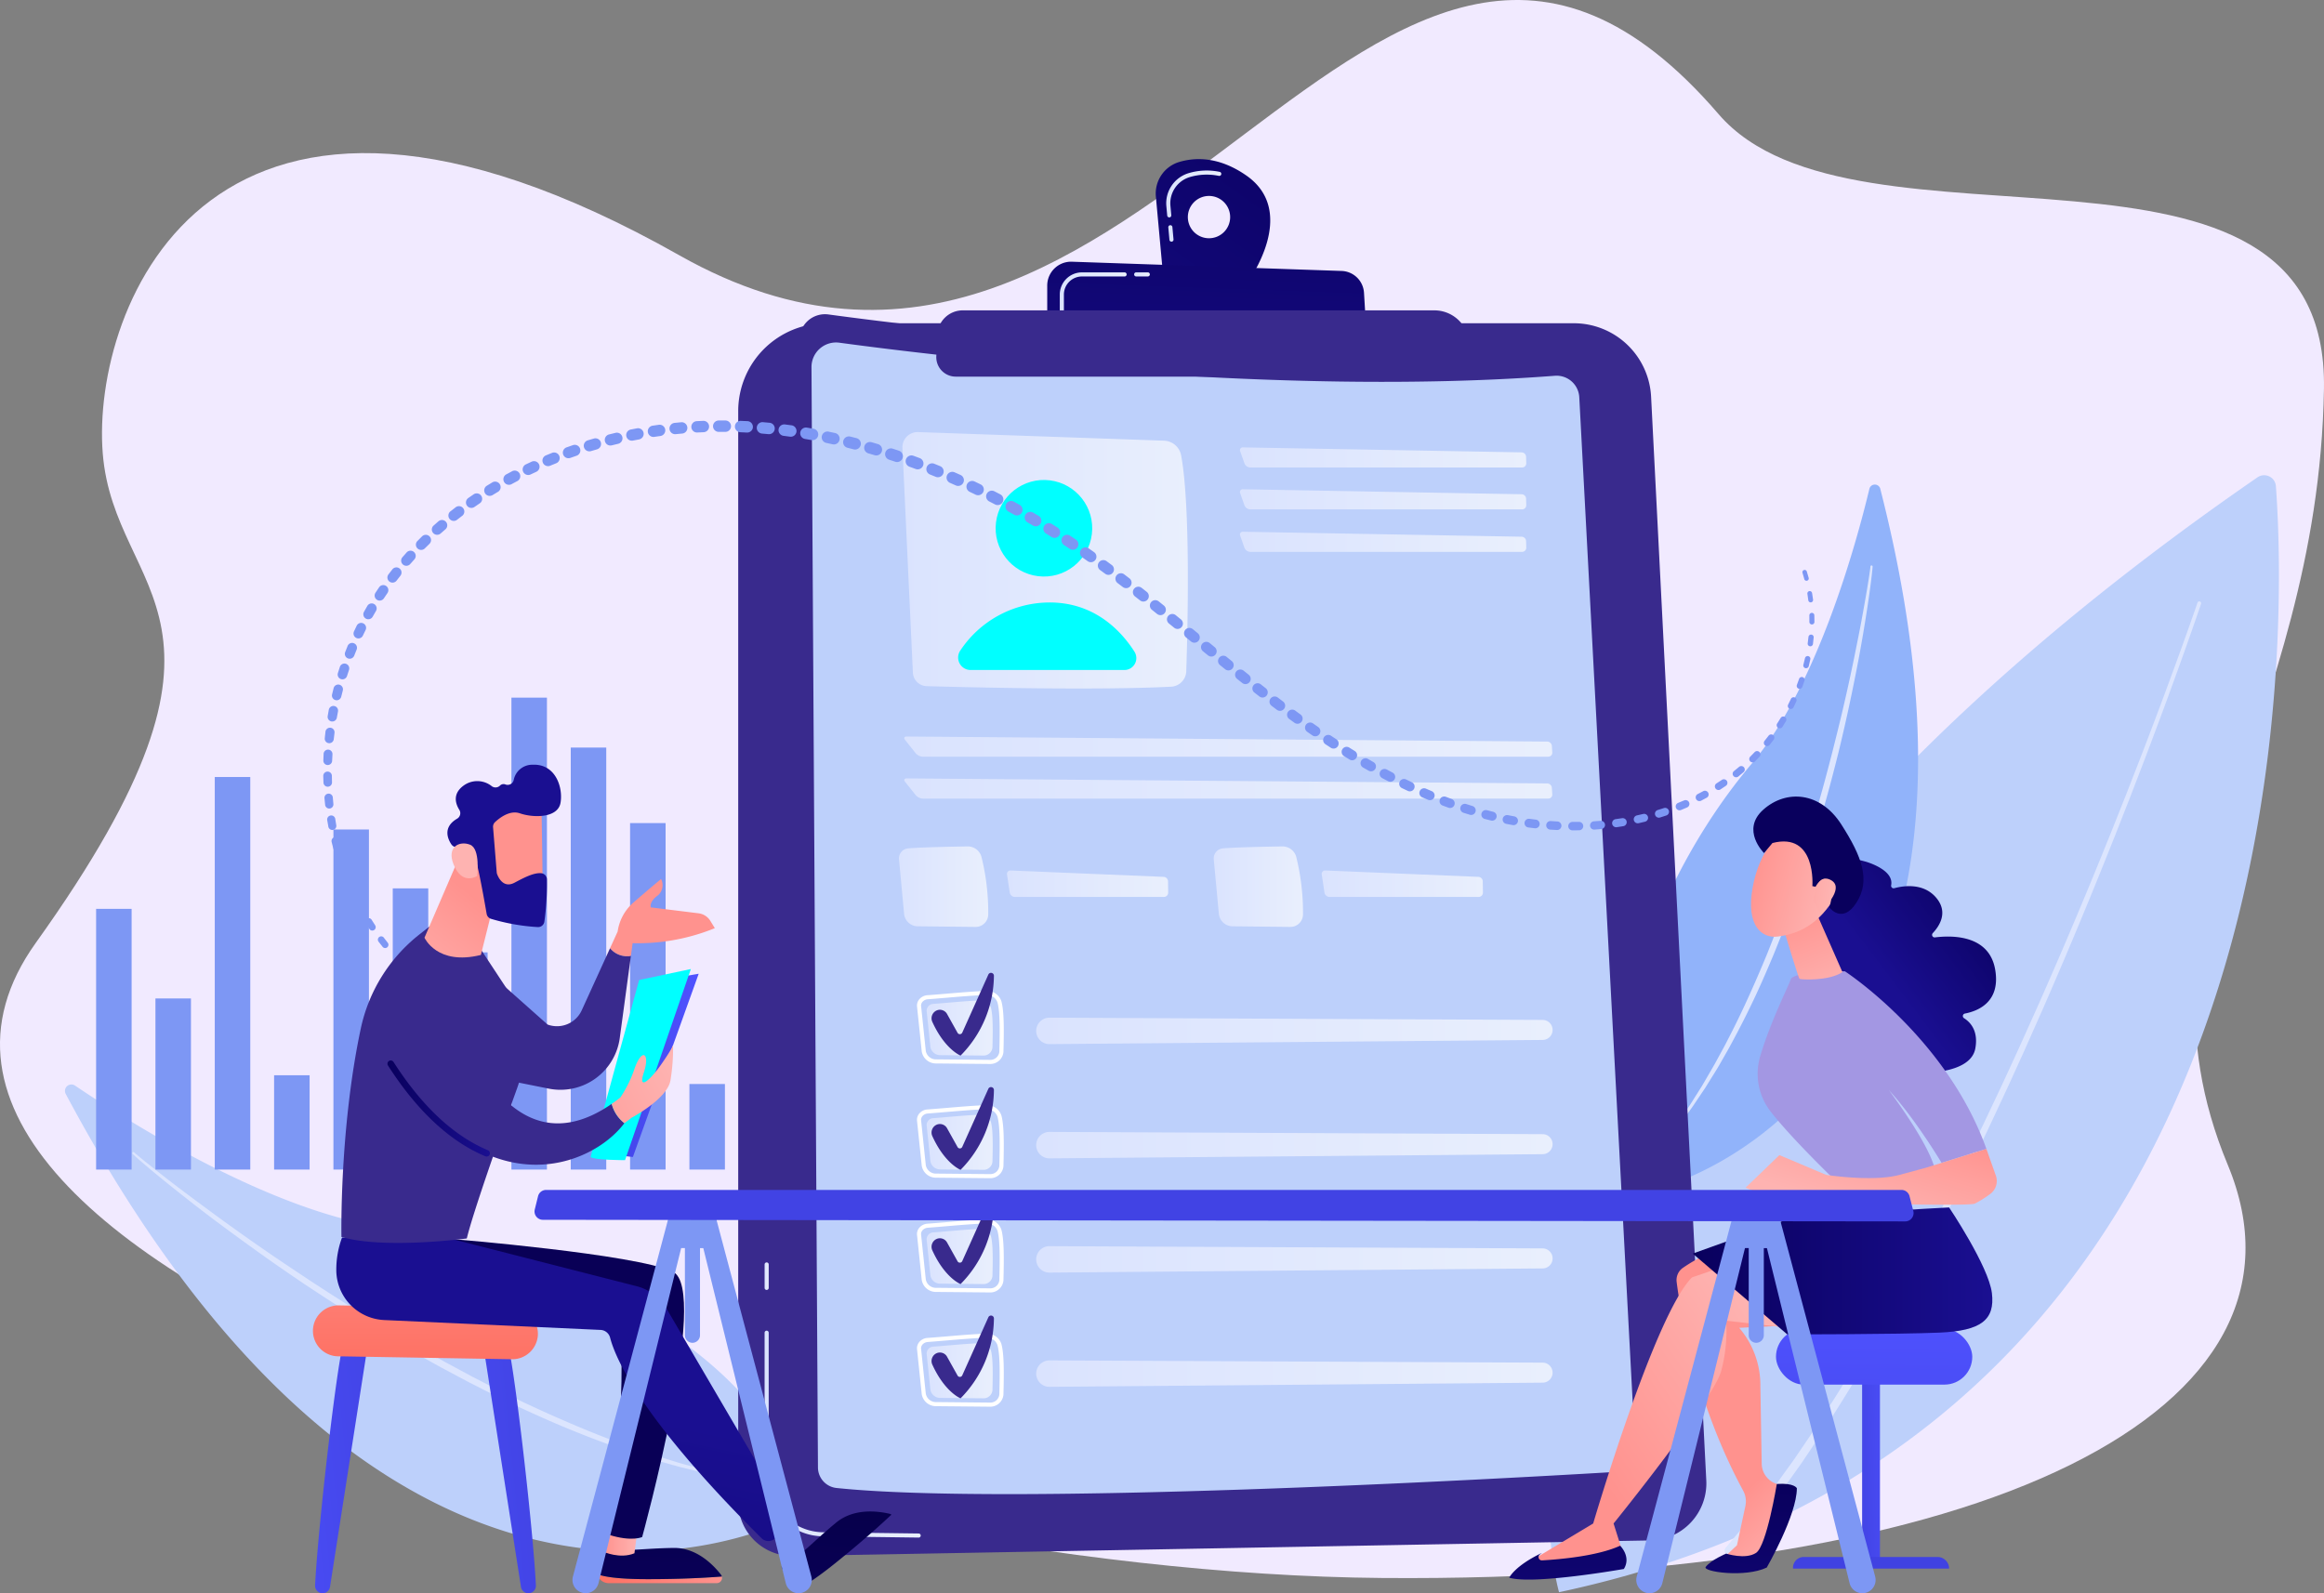 <svg xmlns="http://www.w3.org/2000/svg" xmlns:xlink="http://www.w3.org/1999/xlink" width="500" height="342.854" viewBox="0 0 500 342.854">
  <rect x="0" y="0" width="500" height="342.854" fill="#808080" stroke="none"/>
  <defs>
    <linearGradient id="linear-gradient" y1="0.5" x2="1" y2="0.5" gradientUnits="objectBoundingBox">
      <stop offset="0" stop-color="#dae3fe"/>
      <stop offset="1" stop-color="#e9effd"/>
    </linearGradient>
    <linearGradient id="linear-gradient-2" x1="0" y1="0.5" x2="1" y2="0.5" xlink:href="#linear-gradient"/>
    <linearGradient id="linear-gradient-21" x1="1.519" y1="-0.775" x2="-1.484" y2="2.907" gradientUnits="objectBoundingBox">
      <stop offset="0" stop-color="#09005d"/>
      <stop offset="1" stop-color="#1a0f91"/>
    </linearGradient>
    <linearGradient id="linear-gradient-23" x1="1.004" y1="-2.464" x2="-0.074" y2="4.125" xlink:href="#linear-gradient-21"/>
    <linearGradient id="linear-gradient-26" x1="-0.281" y1="0.954" x2="1.881" y2="-0.303" gradientUnits="objectBoundingBox">
      <stop offset="0" stop-color="#4042e2"/>
      <stop offset="1" stop-color="#4f52ff"/>
    </linearGradient>
    <linearGradient id="linear-gradient-27" x1="0.507" y1="0.068" x2="0.761" y2="-21.397" xlink:href="#linear-gradient-26"/>
    <linearGradient id="linear-gradient-28" x1="0.34" y1="4.039" x2="0.537" y2="-0.315" xlink:href="#linear-gradient-26"/>
    <linearGradient id="linear-gradient-29" x1="0.712" y1="0.715" x2="0.854" y2="1.061" gradientUnits="objectBoundingBox">
      <stop offset="0" stop-color="#ff928e"/>
      <stop offset="1" stop-color="#feb3b1"/>
    </linearGradient>
    <linearGradient id="linear-gradient-30" x1="0.532" y1="0.006" x2="0.327" y2="3.202" xlink:href="#linear-gradient-21"/>
    <linearGradient id="linear-gradient-31" x1="0.258" y1="0.704" x2="0.871" y2="0.217" xlink:href="#linear-gradient-29"/>
    <linearGradient id="linear-gradient-32" x1="0" y1="0.5" x2="1" y2="0.5" xlink:href="#linear-gradient-21"/>
    <linearGradient id="linear-gradient-33" x1="0.554" y1="-2.158" x2="0.395" y2="6.275" xlink:href="#linear-gradient-21"/>
    <linearGradient id="linear-gradient-34" x1="0.958" y1="0.108" x2="0.417" y2="0.574" xlink:href="#linear-gradient-21"/>
    <linearGradient id="linear-gradient-35" x1="0.268" y1="-0.098" x2="0.725" y2="1.234" xlink:href="#linear-gradient-29"/>
    <linearGradient id="linear-gradient-36" x1="-0.006" y1="0.333" x2="0.924" y2="0.733" xlink:href="#linear-gradient-29"/>
    <linearGradient id="linear-gradient-37" x1="-4.903" y1="2.288" x2="-5.834" y2="3.144" xlink:href="#linear-gradient-21"/>
    <linearGradient id="linear-gradient-38" x1="-2.645" y1="-0.595" x2="0.947" y2="0.669" xlink:href="#linear-gradient-29"/>
    <linearGradient id="linear-gradient-39" x1="1.121" y1="0.08" x2="0.233" y2="0.773" xlink:href="#linear-gradient-29"/>
    <linearGradient id="linear-gradient-40" x1="1.73" y1="-0.13" x2="-1.657" y2="1.467" xlink:href="#linear-gradient-26"/>
    <linearGradient id="linear-gradient-41" x1="1.289" y1="0.127" x2="-2.098" y2="1.724" xlink:href="#linear-gradient-26"/>
    <linearGradient id="linear-gradient-42" x1="0.484" y1="1.179" x2="0.561" y2="-2.195" gradientUnits="objectBoundingBox">
      <stop offset="0" stop-color="#fe7062"/>
      <stop offset="1" stop-color="#ff928e"/>
    </linearGradient>
    <linearGradient id="linear-gradient-43" x1="-11.7" y1="1.564" x2="-12.039" y2="2.918" xlink:href="#linear-gradient-29"/>
    <linearGradient id="linear-gradient-44" x1="0" y1="0.5" x2="1" y2="0.5" xlink:href="#linear-gradient-42"/>
    <linearGradient id="linear-gradient-45" x1="0.772" y1="-6.693" x2="0.499" y2="0.843" gradientUnits="objectBoundingBox">
      <stop offset="0" stop-color="#020039"/>
      <stop offset="1" stop-color="#090056"/>
    </linearGradient>
    <linearGradient id="linear-gradient-46" x1="0" y1="0.5" x2="1" y2="0.5" xlink:href="#linear-gradient-29"/>
    <linearGradient id="linear-gradient-48" x1="0.734" y1="-1.867" x2="0.424" y2="1.1" xlink:href="#linear-gradient-45"/>
    <linearGradient id="linear-gradient-49" x1="0.5" y1="-1.229" x2="0.5" y2="-0.49" xlink:href="#linear-gradient-45"/>
    <linearGradient id="linear-gradient-51" x1="-0.095" y1="2.406" x2="0.49" y2="0.529" xlink:href="#linear-gradient-21"/>
    <linearGradient id="linear-gradient-52" x1="0.635" y1="0.392" x2="0.098" y2="1.51" xlink:href="#linear-gradient-29"/>
    <linearGradient id="linear-gradient-53" x1="0" y1="0.5" x2="1" y2="0.5" xlink:href="#linear-gradient-26"/>
    <linearGradient id="linear-gradient-54" x1="-13.162" y1="18.226" x2="-14.749" y2="19.599" xlink:href="#linear-gradient-29"/>
    <linearGradient id="linear-gradient-55" x1="-7.917" y1="11.511" x2="-6.838" y2="11.511" xlink:href="#linear-gradient-21"/>
    <linearGradient id="linear-gradient-56" x1="-37.347" y1="53.511" x2="-34.193" y2="51.086" xlink:href="#linear-gradient-29"/>
    <linearGradient id="linear-gradient-59" x1="-1.218" y1="1.584" x2="0.954" y2="0.207" xlink:href="#linear-gradient-29"/>
    <linearGradient id="linear-gradient-60" x1="0.506" y1="-1.243" x2="0.427" y2="24.46" xlink:href="#linear-gradient-26"/>
  </defs>
  <g id="Grupo_55752" data-name="Grupo 55752" transform="translate(-156.726 -83.904)">
    <path id="Trazado_102450" data-name="Trazado 102450" d="M526.479,108.471c29.373,34.128,131.31-3.786,130.238,59.135-1.255,73.676-44.181,110.524-20.705,166.939,21.9,52.623-51.678,90.019-182.038,88.926S113.9,357.389,164.427,286.8s16.861-74.206,14.4-105.4,23.1-99.622,124.058-42.558S452.1,22.049,526.479,108.471Z" transform="translate(0)" fill="#f1eaff"/>
    <g id="Grupo_55724" data-name="Grupo 55724" transform="translate(489.813 186.165)">
      <path id="Trazado_102463" data-name="Trazado 102463" d="M1753.256,528.335c2.183,29.758,7.818,203.455-154.227,238.021,0,0-33.146-113.4,150.28-239.921A2.525,2.525,0,0,1,1753.256,528.335Z" transform="translate(-1596.693 -525.987)" fill="#bdd0fb"/>
      <path id="Trazado_102464" data-name="Trazado 102464" d="M1863.3,643.765s-4.553,13.561-12.181,33.606l-3,7.808-3.271,8.332c-2.272,5.708-4.685,11.721-7.266,17.907-2.559,6.2-5.286,12.562-8.093,19.017q-2.138,4.826-4.307,9.716c-1.483,3.238-2.935,6.506-4.454,9.743s-3.009,6.488-4.569,9.691l-2.31,4.8c-.771,1.6-1.568,3.173-2.346,4.752l-2.34,4.709-2.375,4.633c-1.557,3.08-3.167,6.086-4.742,9.047-3.155,5.919-6.322,11.581-9.416,16.9s-6.123,10.286-9.03,14.8c-1.416,2.283-2.867,4.411-4.232,6.444l-1.993,2.971c-.658.955-1.325,1.865-1.956,2.756-1.278,1.771-2.436,3.457-3.578,4.966l-3.159,4.129-1.357,1.765-1.253,1.514-1.977,2.388-1.646,1.988a.942.942,0,0,1-1.452-1.2l0,0,.026-.031,1.639-1.961,1.968-2.355,1.248-1.493,1.354-1.744,3.154-4.081c1.139-1.492,2.3-3.162,3.576-4.915.631-.883,1.3-1.783,1.956-2.729l2-2.945c1.367-2.016,2.82-4.125,4.241-6.391,2.915-4.482,5.949-9.42,9.063-14.7s6.292-10.914,9.468-16.8c1.585-2.946,3.206-5.937,4.773-9l2.392-4.612,2.357-4.688c.785-1.572,1.588-3.143,2.365-4.732l2.329-4.785c1.572-3.189,3.075-6.428,4.607-9.653s3-6.481,4.494-9.708l4.348-9.684c2.833-6.434,5.588-12.781,8.174-18.958,2.608-6.168,5.047-12.164,7.344-17.857l3.307-8.309,3.031-7.788c1.927-5,3.668-9.591,5.182-13.672s2.818-7.645,3.879-10.585c2.116-5.882,3.268-9.259,3.268-9.259a.4.4,0,0,1,.756.257Z" transform="translate(-1722.829 -616.116)" fill="#dce5fe"/>
    </g>
    <g id="Grupo_55725" data-name="Grupo 55725" transform="translate(170.697 317.265)">
      <path id="Trazado_102465" data-name="Trazado 102465" d="M217.293,1094.794a1.386,1.386,0,0,1,2-1.8c11.537,7.814,42.431,27.356,67.271,30.584,40.445,5.256,86,30.8,88.921,61.521C375.481,1185.1,291.151,1233.38,217.293,1094.794Z" transform="translate(-217.123 -1092.747)" fill="#bdd0fb"/>
      <path id="Trazado_102466" data-name="Trazado 102466" d="M280.212,1155.767l.314.283.932.777c.83.69,2.074,1.674,3.654,2.928s3.519,2.753,5.765,4.444,4.8,3.571,7.585,5.621c2.8,2.028,5.844,4.217,9.108,6.465,3.25,2.268,6.731,4.58,10.333,6.97,3.617,2.366,7.367,4.793,11.236,7.164l2.91,1.789,2.951,1.759c1.964,1.189,3.971,2.322,5.966,3.475s4.027,2.239,6.024,3.371l6.03,3.245c2.02,1.029,4.008,2.084,6,3.064l2.975,1.455c.983.487,1.963.961,2.946,1.406,3.91,1.833,7.731,3.513,11.381,5.041s7.149,2.857,10.394,4.041l4.687,1.61c1.5.491,2.925.921,4.263,1.344l1.945.6,1.828.5,3.221.879c1.954.491,3.5.828,4.552,1.084l1.613.379.01,0a.235.235,0,0,1-.1.46l-1.63-.324c-1.061-.222-2.629-.5-4.6-.947l-3.257-.8-1.85-.454-1.969-.556c-1.354-.393-2.806-.779-4.318-1.246l-4.737-1.545c-3.279-1.139-6.819-2.413-10.511-3.9-3.7-1.462-7.546-3.14-11.484-4.962-.991-.442-1.978-.913-2.968-1.4l-3-1.447c-2.009-.973-4.01-2.023-6.045-3.046l-6.073-3.227c-2.012-1.123-4.04-2.236-6.039-3.4s-4.006-2.313-5.972-3.514l-2.953-1.778-2.911-1.808c-3.871-2.4-7.621-4.847-11.238-7.236-3.594-2.423-7.042-4.8-10.272-7.117s-6.26-4.533-9.041-6.6c-5.54-4.169-10.043-7.792-13.166-10.361-1.558-1.291-2.766-2.322-3.582-3.037-.407-.35-.729-.647-.941-.835l-.307-.294a.235.235,0,0,1,.32-.344Z" transform="translate(-265.302 -1141.13)" fill="#dce5fe"/>
    </g>
    <g id="Grupo_55726" data-name="Grupo 55726" transform="translate(177.404 234.031)">
      <rect id="Rectángulo_5329" data-name="Rectángulo 5329" width="7.639" height="56.104" transform="translate(0 45.45)" fill="#7d97f4"/>
      <rect id="Rectángulo_5330" data-name="Rectángulo 5330" width="7.639" height="36.822" transform="translate(12.765 64.732)" fill="#7d97f4"/>
      <rect id="Rectángulo_5331" data-name="Rectángulo 5331" width="7.639" height="84.476" transform="translate(25.529 17.078)" fill="#7d97f4"/>
      <rect id="Rectángulo_5332" data-name="Rectángulo 5332" width="7.639" height="20.294" transform="translate(38.294 81.26)" fill="#7d97f4"/>
      <rect id="Rectángulo_5333" data-name="Rectángulo 5333" width="7.639" height="73.182" transform="translate(51.059 28.372)" fill="#7d97f4"/>
      <rect id="Rectángulo_5334" data-name="Rectángulo 5334" width="7.639" height="60.511" transform="translate(63.823 41.043)" fill="#7d97f4"/>
      <rect id="Rectángulo_5335" data-name="Rectángulo 5335" width="7.639" height="46.738" transform="translate(76.588 54.816)" fill="#7d97f4"/>
      <rect id="Rectángulo_5336" data-name="Rectángulo 5336" width="7.639" height="101.554" transform="translate(89.353 0)" fill="#7d97f4"/>
      <rect id="Rectángulo_5337" data-name="Rectángulo 5337" width="7.639" height="90.811" transform="translate(102.117 10.743)" fill="#7d97f4"/>
      <rect id="Rectángulo_5338" data-name="Rectángulo 5338" width="7.639" height="74.559" transform="translate(114.882 26.995)" fill="#7d97f4"/>
      <rect id="Rectángulo_5339" data-name="Rectángulo 5339" width="7.639" height="18.411" transform="translate(127.647 83.143)" fill="#7d97f4"/>
    </g>
    <g id="Grupo_55727" data-name="Grupo 55727" transform="translate(505.665 188.18)">
      <path id="Trazado_102467" data-name="Trazado 102467" d="M1720.817,535.605a1.206,1.206,0,0,0-2.34.013c-2.831,11.788-11.223,42.465-25.292,59.107-22.908,27.1-37.2,70.234-21.061,91.685C1672.123,686.411,1754.633,667.98,1720.817,535.605Z" transform="translate(-1665.223 -534.699)" fill="#91b3fa"/>
      <path id="Trazado_102468" data-name="Trazado 102468" d="M1757.922,610.184l-.024.369c-.025.247-.063.614-.112,1.092-.1.939-.271,2.312-.512,4.055-.495,3.484-1.253,8.455-2.362,14.386-.57,2.962-1.2,6.17-1.928,9.549-.716,3.382-1.531,6.936-2.418,10.6-.922,3.657-1.894,7.433-2.975,11.244l-.81,2.87-.854,2.876c-.558,1.926-1.176,3.841-1.775,5.763s-1.251,3.827-1.886,5.729q-1.011,2.833-2.013,5.637c-.709,1.851-1.38,3.7-2.1,5.5s-1.413,3.595-2.168,5.326c-1.464,3.481-2.953,6.816-4.478,9.925-1.506,3.118-3.037,6.013-4.48,8.667l-2.143,3.77c-.7,1.186-1.409,2.285-2.051,3.331l-.943,1.511-.925,1.375-1.629,2.422c-1.008,1.445-1.858,2.54-2.411,3.3l-.861,1.162a.235.235,0,0,1-.384-.272l.006-.009.811-1.191c.522-.781,1.316-1.908,2.281-3.37l1.549-2.456.879-1.394.893-1.53c.609-1.058,1.274-2.173,1.944-3.366l2.062-3.784c1.387-2.665,2.857-5.568,4.3-8.694s2.914-6.444,4.349-9.914c.74-1.725,1.4-3.517,2.125-5.31s1.363-3.642,2.058-5.488l1.969-5.621c.618-1.9,1.291-3.786,1.894-5.7s1.232-3.814,1.8-5.729l.865-2.86.821-2.855c1.1-3.791,2.084-7.549,3.022-11.19.915-3.647,1.8-7.172,2.561-10.535.782-3.358,1.456-6.547,2.07-9.492.59-2.951,1.148-5.653,1.589-8.057s.816-4.5,1.108-6.234.509-3.093.639-4.023c.063-.456.112-.806.145-1.042s.036-.366.036-.366l0-.026a.235.235,0,0,1,.468.038Z" transform="translate(-1703.977 -592.531)" fill="#dce5fe"/>
    </g>
    <g id="Grupo_55750" data-name="Grupo 55750" transform="translate(224.052 118.144)">
      <g id="Grupo_55730" data-name="Grupo 55730" transform="translate(91.498 0)">
        <path id="Trazado_102469" data-name="Trazado 102469" d="M862.251,384.612H1023.1a16.664,16.664,0,0,1,16.642,15.817l11.873,233.2a12.288,12.288,0,0,1-12.049,12.911l-184.353,3.351a11.664,11.664,0,0,1-11.876-11.663v-234.7A18.914,18.914,0,0,1,862.251,384.612Z" transform="translate(-843.337 -349.293)" fill="#392a8d"/>
        <path id="Trazado_102470" data-name="Trazado 102470" d="M901.022,1366.344h-.006l-20.628-.267a12.722,12.722,0,0,1-12.509-12.672v-31.144a.44.44,0,1,1,.881,0v31.144A11.838,11.838,0,0,0,880.4,1365.2l20.628.267a.44.44,0,0,1-.005.881Z" transform="translate(-862.202 -1069.711)" fill="url(#linear-gradient)"/>
        <path id="Trazado_102471" data-name="Trazado 102471" d="M868.319,1264.235a.44.44,0,0,1-.44-.44v-5.043a.44.44,0,1,1,.881,0v5.043A.44.44,0,0,1,868.319,1264.235Z" transform="translate(-862.202 -1020.892)" fill="url(#linear-gradient-2)"/>
        <g id="Grupo_55729" data-name="Grupo 55729" transform="translate(13.177 33.378)">
          <path id="Trazado_102472" data-name="Trazado 102472" d="M906.536,376.271c21.966,2.979,97.5,12.191,159.948,7.4a5.08,5.08,0,0,1,5.471,4.791L1084.4,622.7a5.846,5.846,0,0,1-5.493,6.148c-26.265,1.555-134.434,7.563-173.016,3.522a4.632,4.632,0,0,1-4.144-4.584L900.3,381.751A5.494,5.494,0,0,1,906.536,376.271Z" transform="translate(-900.304 -376.221)" fill="#392a8d"/>
          <path id="Trazado_102473" data-name="Trazado 102473" d="M917.486,402.546c21.138,2.867,93.827,11.732,153.925,7.119a4.89,4.89,0,0,1,5.265,4.611l11.98,225.42a5.627,5.627,0,0,1-5.286,5.917c-25.276,1.5-129.371,7.278-166.5,3.389a4.457,4.457,0,0,1-3.988-4.411L911.49,407.82A5.287,5.287,0,0,1,917.486,402.546Z" transform="translate(-908.902 -396.419)" fill="#bdd0fb"/>
          <path id="Trazado_102474" data-name="Trazado 102474" d="M996.073,489.279l2.245,48.328a3.072,3.072,0,0,0,2.982,2.931c8.95.252,36.84.933,52.588.112a3.431,3.431,0,0,0,3.249-3.317c.3-9.063.958-35.442-1.108-46.47a3.872,3.872,0,0,0-3.676-3.15l-52.9-1.85A3.267,3.267,0,0,0,996.073,489.279Z" transform="translate(-973.918 -460.5)" fill="url(#linear-gradient)"/>
          <circle id="Elipse_1408" data-name="Elipse 1408" cx="10.389" cy="10.389" r="10.389" transform="translate(41.016 55.1) rotate(-82.982)" fill="aqua"/>
          <path id="Trazado_102475" data-name="Trazado 102475" d="M1050.554,658.912h33.1a2.563,2.563,0,0,0,2.152-3.951c-2.811-4.4-8.693-10.862-18.88-10.57a23.073,23.073,0,0,0-18.563,10.305A2.678,2.678,0,0,0,1050.554,658.912Z" transform="translate(-1013.738 -582.352)" fill="aqua"/>
          <path id="Trazado_102476" data-name="Trazado 102476" d="M1370.728,504.446a.9.9,0,0,0,.9-.925l-.041-1.393a.982.982,0,0,0-.952-.942l-59.93-1.068a.6.6,0,0,0-.617.856l.915,2.6a1.4,1.4,0,0,0,1.232.873Z" transform="translate(-1215.259 -471.46)" fill="url(#linear-gradient)"/>
          <path id="Trazado_102477" data-name="Trazado 102477" d="M1310.7,539.068a.6.6,0,0,0-.617.856l.915,2.6a1.4,1.4,0,0,0,1.232.873h58.5a.9.9,0,0,0,.9-.925l-.041-1.393a.982.982,0,0,0-.952-.941Z" transform="translate(-1215.259 -501.399)" fill="url(#linear-gradient)"/>
          <path id="Trazado_102478" data-name="Trazado 102478" d="M1310.7,578.582a.6.6,0,0,0-.617.856l.915,2.6a1.4,1.4,0,0,0,1.232.873h58.5a.9.9,0,0,0,.9-.925l-.041-1.393a.983.983,0,0,0-.952-.941Z" transform="translate(-1215.259 -531.773)" fill="url(#linear-gradient)"/>
          <path id="Trazado_102479" data-name="Trazado 102479" d="M1136.352,773.44a.857.857,0,0,0,.864-.923l-.092-1.4a1.014,1.014,0,0,0-.986-.931L998.313,769.1c-.509,0-.666.318-.349.717l2.306,2.9a2.179,2.179,0,0,0,1.5.724Z" transform="translate(-975.248 -678.224)" fill="url(#linear-gradient)"/>
          <path id="Trazado_102480" data-name="Trazado 102480" d="M998.313,808.053c-.509,0-.666.319-.349.717l2.306,2.9a2.18,2.18,0,0,0,1.5.724h134.581a.857.857,0,0,0,.864-.924l-.092-1.4a1.015,1.015,0,0,0-.986-.931Z" transform="translate(-975.248 -708.163)" fill="url(#linear-gradient)"/>
          <path id="Trazado_102481" data-name="Trazado 102481" d="M994.85,871.741c3.268-.251,9.387-.366,12.755-.414a3.053,3.053,0,0,1,3.014,2.335,49.752,49.752,0,0,1,1.434,12.333,2.711,2.711,0,0,1-2.735,2.654l-12.431-.134a2.985,2.985,0,0,1-2.94-2.707l-1.093-11.694A2.175,2.175,0,0,1,994.85,871.741Z" transform="translate(-971.439 -756.801)" fill="url(#linear-gradient)"/>
          <path id="Trazado_102482" data-name="Trazado 102482" d="M1094.1,893.7a.736.736,0,0,0-.787.876l.586,3.9a1.111,1.111,0,0,0,1.063.915h32.108a.914.914,0,0,0,.914-.925l-.03-2.429a.992.992,0,0,0-.937-.964Z" transform="translate(-1048.656 -773.998)" fill="url(#linear-gradient)"/>
          <path id="Trazado_102483" data-name="Trazado 102483" d="M1287.609,871.741c3.267-.251,9.387-.366,12.755-.414a3.053,3.053,0,0,1,3.014,2.335,49.776,49.776,0,0,1,1.434,12.333,2.711,2.711,0,0,1-2.735,2.654l-12.431-.134a2.985,2.985,0,0,1-2.94-2.707l-1.093-11.694A2.174,2.174,0,0,1,1287.609,871.741Z" transform="translate(-1196.478 -756.801)" fill="url(#linear-gradient)"/>
          <path id="Trazado_102484" data-name="Trazado 102484" d="M1386.854,893.7a.736.736,0,0,0-.787.876l.586,3.9a1.111,1.111,0,0,0,1.063.915h32.109a.913.913,0,0,0,.913-.925l-.03-2.429a.991.991,0,0,0-.936-.964Z" transform="translate(-1273.695 -773.998)" fill="url(#linear-gradient)"/>
          <g id="Grupo_55728" data-name="Grupo 55728" transform="translate(25.282 141.731)">
            <path id="Trazado_102485" data-name="Trazado 102485" d="M1025.268,1021.5h-.031l-11.47-.11a3.083,3.083,0,0,1-3.147-2.623l-1.008-9.624a2.091,2.091,0,0,1,.494-1.573,2.517,2.517,0,0,1,1.755-.866h0c.966-.066,2.327-.182,3.768-.3,3.034-.258,6.81-.58,8.934-.606a3.206,3.206,0,0,1,3.212,2.247c.6,2.209.545,6.391.431,10.846A2.835,2.835,0,0,1,1025.268,1021.5Zm-13.347-13.916a1.63,1.63,0,0,0-1.141.554,1.215,1.215,0,0,0-.293.914l1.008,9.624a2.207,2.207,0,0,0,2.279,1.833l11.47.11h.023a1.954,1.954,0,0,0,2.057-1.755c.112-4.388.165-8.5-.4-10.594a2.367,2.367,0,0,0-2.351-1.6c-2.093.027-5.851.346-8.87.6-1.445.123-2.809.239-3.783.306Z" transform="translate(-1009.6 -1001.892)" fill="#fff"/>
            <path id="Trazado_102486" data-name="Trazado 102486" d="M1020.053,1015.4c2.409-.165,7.647-.7,10.131-.728a2.221,2.221,0,0,1,2.222,1.535c.479,1.773.416,5.306.333,8.567a1.909,1.909,0,0,1-2.017,1.746l-9.166-.088a2.118,2.118,0,0,1-2.168-1.78l-.806-7.691A1.489,1.489,0,0,1,1020.053,1015.4Z" transform="translate(-1016.499 -1008.723)" fill="url(#linear-gradient)"/>
            <path id="Trazado_102487" data-name="Trazado 102487" d="M1120.57,1034.186a2.849,2.849,0,0,0,2.779,2.122l106.128-.9a2.154,2.154,0,0,0-.009-4.307l-106.131-.484A2.849,2.849,0,0,0,1120.57,1034.186Z" transform="translate(-1094.827 -1020.971)" fill="url(#linear-gradient)"/>
            <path id="Trazado_102488" data-name="Trazado 102488" d="M1024.058,997.127h0a1.761,1.761,0,0,1,2.429.66l2.263,4.056a.565.565,0,0,0,1.009-.044l5.612-12.493a.627.627,0,0,1,1.2.271,24.668,24.668,0,0,1-7.177,17.165s-3.365-1.308-6.075-7.258A1.847,1.847,0,0,1,1024.058,997.127Z" transform="translate(-1020.016 -988.936)" fill="#392a8d"/>
            <path id="Trazado_102489" data-name="Trazado 102489" d="M1025.268,1127.774h-.031l-11.47-.11a3.083,3.083,0,0,1-3.147-2.622l-1.008-9.624a2.092,2.092,0,0,1,.494-1.573,2.517,2.517,0,0,1,1.755-.866h0c.966-.066,2.327-.182,3.768-.3,3.034-.259,6.81-.58,8.934-.606h.046a3.2,3.2,0,0,1,3.166,2.247c.6,2.209.545,6.391.431,10.846A2.834,2.834,0,0,1,1025.268,1127.774Zm-13.347-13.916a1.631,1.631,0,0,0-1.141.554,1.217,1.217,0,0,0-.293.914l1.008,9.624a2.207,2.207,0,0,0,2.279,1.834l11.47.11h.023a1.954,1.954,0,0,0,2.057-1.755c.112-4.388.165-8.5-.4-10.594a2.354,2.354,0,0,0-2.351-1.6c-2.092.026-5.85.347-8.87.6-1.445.123-2.809.239-3.783.306Z" transform="translate(-1009.6 -1083.585)" fill="#fff"/>
            <path id="Trazado_102490" data-name="Trazado 102490" d="M1020.053,1121.682c2.409-.164,7.647-.7,10.131-.727a2.221,2.221,0,0,1,2.222,1.535c.479,1.773.416,5.306.333,8.567a1.909,1.909,0,0,1-2.017,1.746l-9.166-.088a2.117,2.117,0,0,1-2.168-1.78l-.806-7.691A1.49,1.49,0,0,1,1020.053,1121.682Z" transform="translate(-1016.499 -1090.417)" fill="url(#linear-gradient)"/>
            <path id="Trazado_102491" data-name="Trazado 102491" d="M1120.57,1140.464a2.849,2.849,0,0,0,2.779,2.121l106.128-.9a2.154,2.154,0,0,0-.009-4.307l-106.131-.484A2.849,2.849,0,0,0,1120.57,1140.464Z" transform="translate(-1094.827 -1102.666)" fill="url(#linear-gradient)"/>
            <path id="Trazado_102492" data-name="Trazado 102492" d="M1024.058,1103.405h0a1.76,1.76,0,0,1,2.429.661l2.263,4.055a.565.565,0,0,0,1.009-.044l5.612-12.493a.627.627,0,0,1,1.2.271,24.669,24.669,0,0,1-7.177,17.165s-3.365-1.308-6.075-7.258A1.847,1.847,0,0,1,1024.058,1103.405Z" transform="translate(-1020.016 -1070.63)" fill="#392a8d"/>
            <path id="Trazado_102493" data-name="Trazado 102493" d="M1025.268,1234.052h-.031l-11.47-.11a3.082,3.082,0,0,1-3.147-2.622l-1.008-9.624a2.092,2.092,0,0,1,.494-1.573,2.519,2.519,0,0,1,1.755-.866h0c.966-.066,2.327-.182,3.768-.3,3.034-.258,6.81-.58,8.934-.606h.046a3.2,3.2,0,0,1,3.166,2.247c.6,2.209.545,6.391.431,10.847A2.835,2.835,0,0,1,1025.268,1234.052Zm-13.347-13.917a1.632,1.632,0,0,0-1.141.554,1.217,1.217,0,0,0-.293.914l1.008,9.624a2.207,2.207,0,0,0,2.279,1.833l11.47.11h.023a1.954,1.954,0,0,0,2.057-1.755c.112-4.387.165-8.5-.4-10.594a2.35,2.35,0,0,0-2.351-1.6c-2.092.026-5.85.346-8.87.6-1.445.123-2.809.239-3.783.306Z" transform="translate(-1009.6 -1165.279)" fill="#fff"/>
            <path id="Trazado_102494" data-name="Trazado 102494" d="M1020.053,1227.961c2.409-.165,7.647-.7,10.131-.728a2.221,2.221,0,0,1,2.222,1.536c.479,1.773.416,5.306.333,8.566a1.908,1.908,0,0,1-2.017,1.746l-9.166-.088a2.118,2.118,0,0,1-2.168-1.781l-.806-7.691A1.489,1.489,0,0,1,1020.053,1227.961Z" transform="translate(-1016.499 -1172.111)" fill="url(#linear-gradient)"/>
            <path id="Trazado_102495" data-name="Trazado 102495" d="M1120.57,1246.742a2.849,2.849,0,0,0,2.779,2.122l106.128-.9a2.154,2.154,0,0,0-.009-4.307l-106.131-.484A2.848,2.848,0,0,0,1120.57,1246.742Z" transform="translate(-1094.827 -1184.36)" fill="url(#linear-gradient)"/>
            <path id="Trazado_102496" data-name="Trazado 102496" d="M1024.058,1209.683h0a1.761,1.761,0,0,1,2.429.661l2.263,4.055a.565.565,0,0,0,1.009-.044l5.612-12.493a.627.627,0,0,1,1.2.271,24.668,24.668,0,0,1-7.177,17.165s-3.365-1.308-6.075-7.258A1.847,1.847,0,0,1,1024.058,1209.683Z" transform="translate(-1020.016 -1152.324)" fill="#392a8d"/>
            <path id="Trazado_102497" data-name="Trazado 102497" d="M1025.268,1340.33h-.031l-11.47-.11a3.082,3.082,0,0,1-3.147-2.623l-1.008-9.623a2.092,2.092,0,0,1,.494-1.573,2.517,2.517,0,0,1,1.755-.866h0c.966-.066,2.327-.182,3.768-.3,3.034-.258,6.81-.579,8.934-.606h.046a3.2,3.2,0,0,1,3.166,2.247c.6,2.209.545,6.391.431,10.846A2.834,2.834,0,0,1,1025.268,1340.33Zm-13.347-13.916a1.63,1.63,0,0,0-1.141.553,1.217,1.217,0,0,0-.293.915l1.008,9.624a2.206,2.206,0,0,0,2.279,1.834l11.47.11h.023a1.954,1.954,0,0,0,2.057-1.755c.112-4.388.165-8.5-.4-10.594a2.346,2.346,0,0,0-2.351-1.6c-2.092.027-5.85.346-8.87.6-1.445.123-2.809.239-3.783.306Z" transform="translate(-1009.6 -1246.973)" fill="#fff"/>
            <path id="Trazado_102498" data-name="Trazado 102498" d="M1020.053,1334.239c2.409-.165,7.647-.7,10.131-.727a2.221,2.221,0,0,1,2.222,1.535c.479,1.772.416,5.306.333,8.566a1.908,1.908,0,0,1-2.017,1.746l-9.166-.088a2.118,2.118,0,0,1-2.168-1.78l-.806-7.691A1.49,1.49,0,0,1,1020.053,1334.239Z" transform="translate(-1016.499 -1253.806)" fill="url(#linear-gradient)"/>
            <path id="Trazado_102499" data-name="Trazado 102499" d="M1120.57,1353.021h0a2.849,2.849,0,0,0,2.779,2.122l106.128-.9a2.154,2.154,0,0,0-.009-4.307l-106.131-.484A2.848,2.848,0,0,0,1120.57,1353.021Z" transform="translate(-1094.827 -1266.055)" fill="url(#linear-gradient)"/>
            <path id="Trazado_102500" data-name="Trazado 102500" d="M1024.058,1315.961h0a1.761,1.761,0,0,1,2.429.661l2.263,4.056a.565.565,0,0,0,1.009-.044l5.612-12.493a.626.626,0,0,1,1.2.271,24.668,24.668,0,0,1-7.177,17.165s-3.365-1.308-6.075-7.258A1.847,1.847,0,0,1,1024.058,1315.961Z" transform="translate(-1020.016 -1234.018)" fill="#392a8d"/>
          </g>
        </g>
        <path id="Trazado_102501" data-name="Trazado 102501" d="M1251.159,235.449c-5.81-4.042-10.862-3.962-14.418-2.912a7.093,7.093,0,0,0-5.038,7.458l1.534,16.74,18.25,1.62S1262.553,243.376,1251.159,235.449Zm-8.026,13.505a4.551,4.551,0,1,1,4.551-4.551A4.55,4.55,0,0,1,1243.133,248.954Z" transform="translate(-1141.845 -231.926)" fill="url(#linear-gradient-21)"/>
        <path id="Trazado_102502" data-name="Trazado 102502" d="M1242.557,257.838a.44.44,0,0,1-.438-.4l-.244-2.666a.44.44,0,1,1,.877-.08l.244,2.666a.441.441,0,0,1-.4.479Zm-.479-5.224a.44.44,0,0,1-.438-.4l-.185-2.024a6.771,6.771,0,0,1,4.8-7.1,13.639,13.639,0,0,1,6.67-.274.44.44,0,0,1-.177.863,12.784,12.784,0,0,0-6.244.256,5.889,5.889,0,0,0-4.173,6.18l.186,2.024a.44.44,0,0,1-.4.479Z" transform="translate(-1149.342 -240.072)" fill="url(#linear-gradient)"/>
        <path id="Trazado_102503" data-name="Trazado 102503" d="M1130.752,340.908v-8.416a5.136,5.136,0,0,1,5.312-5.133l58.027,1.988a5,5,0,0,1,4.815,4.693l.485,8.087Z" transform="translate(-1064.269 -305.281)" fill="url(#linear-gradient-23)"/>
        <path id="Trazado_102504" data-name="Trazado 102504" d="M1214.535,338.152h-2.5a.44.44,0,0,1,0-.881h2.5a.44.44,0,0,1,0,.881Z" transform="translate(-1126.414 -312.903)" fill="url(#linear-gradient)"/>
        <path id="Trazado_102505" data-name="Trazado 102505" d="M1142.866,345.887a.44.44,0,0,1-.44-.44v-3.4a4.776,4.776,0,0,1,4.771-4.771h9.174a.44.44,0,0,1,0,.881H1147.2a3.894,3.894,0,0,0-3.89,3.89v3.4A.441.441,0,0,1,1142.866,345.887Z" transform="translate(-1073.242 -312.903)" fill="url(#linear-gradient)"/>
        <path id="Trazado_102506" data-name="Trazado 102506" d="M1033.238,372.618l101.472,0a7.5,7.5,0,0,1,7.39,6.221l.086.5a6.441,6.441,0,0,1-6.347,7.54h-104.1a4.188,4.188,0,0,1-4.183-4.389l.224-4.659A5.468,5.468,0,0,1,1033.238,372.618Z" transform="translate(-984.937 -340.071)" fill="#392a8d"/>
      </g>
      <g id="Grupo_55731" data-name="Grupo 55731" transform="translate(314.77 251.74)">
        <rect id="Rectángulo_5340" data-name="Rectángulo 5340" width="3.835" height="41.472" transform="translate(18.534 9.292)" fill="url(#linear-gradient-26)"/>
        <path id="Rectángulo_5341" data-name="Rectángulo 5341" d="M2.316,0H31.092a2.5,2.5,0,0,1,2.5,2.5v0a0,0,0,0,1,0,0H0a0,0,0,0,1,0,0v-.18A2.316,2.316,0,0,1,2.316,0Z" transform="translate(3.658 49.068)" fill="url(#linear-gradient-27)"/>
        <rect id="Rectángulo_5342" data-name="Rectángulo 5342" width="42.231" height="11.977" rx="5.989" fill="url(#linear-gradient-28)"/>
      </g>
      <g id="Grupo_55735" data-name="Grupo 55735" transform="translate(257.382 137.178)">
        <g id="Grupo_55732" data-name="Grupo 55732" transform="translate(0 88.414)">
          <path id="Trazado_102507" data-name="Trazado 102507" d="M1729.591,1240.852a33.377,33.377,0,0,0-12.105,5.167,3.193,3.193,0,0,0-1.409,3.052c.767,6.077,3.922,25.746,14.323,44.957a4.838,4.838,0,0,1,.464,3.319l-1.807,8.41-3.351,3.142h8.632l5.748-15.554-2.458-.777a4.649,4.649,0,0,1-3.247-4.353l-.288-16.685a18.983,18.983,0,0,0-4.558-12.562l13.786-.671Z" transform="translate(-1680.063 -1233.063)" fill="url(#linear-gradient-29)"/>
          <path id="Trazado_102508" data-name="Trazado 102508" d="M1743.057,1482.141c-.786,1.029,8.461,2.387,13.133.136,0,0,6.476-11.268,6.476-17.069,0,0-.514-1.183-4.316-.914,0,0-2.174,13.341-4.471,14.836s-6.424.151-6.424.151S1744.217,1480.623,1743.057,1482.141Z" transform="translate(-1700.786 -1404.789)" fill="url(#linear-gradient-30)"/>
          <path id="Trazado_102509" data-name="Trazado 102509" d="M1635.18,1266.329c-.073-.127-14.842-1.776-14.842-1.776a34.133,34.133,0,0,1-1.027,10.672c-1.511,6.182-23.195,32.964-23.195,32.964l2.274,7.208a36.57,36.57,0,0,1-20.749,1.248l14.09-8.456s13.187-44.94,21.265-52.957l14.8-5.122Z" transform="translate(-1573.669 -1240.181)" fill="url(#linear-gradient-31)"/>
          <path id="Trazado_102510" data-name="Trazado 102510" d="M1786.286,1207.181s8.51,12.656,9.208,18.429-2.331,8.12-11.259,8.506-32.763.381-32.763.381l-20.343-17.386s14.825-5.29,18.68-6.785S1786.286,1207.181,1786.286,1207.181Z" transform="translate(-1691.652 -1207.181)" fill="url(#linear-gradient-32)"/>
          <path id="Trazado_102511" data-name="Trazado 102511" d="M1584.332,1521.857s2.448,2.371.795,5.009c0,0-19.391,3.437-24.656,1.878,0,0,1.093-2.495,7.022-5.335l-.437.336a.708.708,0,0,0,.468,1.27C1571.429,1524.792,1579.514,1524.076,1584.332,1521.857Z" transform="translate(-1560.471 -1449.067)" fill="url(#linear-gradient-33)"/>
        </g>
        <g id="Grupo_55734" data-name="Grupo 55734" transform="translate(50.84)">
          <path id="Trazado_102512" data-name="Trazado 102512" d="M1849.992,882.924c1.286.4,5.92,2.064,5.322,5.045a.545.545,0,0,0,.683.625c2-.537,6.408-1.215,9.143,2.212,2.415,3.025.61,5.88-.861,7.447a.549.549,0,0,0,.459.928c3.671-.464,11.649-.574,12.954,6.9,1.217,6.969-3.633,8.935-6.51,9.488a.546.546,0,0,0-.182,1c1.436.911,3.1,2.792,2.426,6.505-1.053,5.82-12.463,5.343-13.8,5.267a.539.539,0,0,1-.238-.071l-18.275-10.423a.551.551,0,0,1-.269-.384l-3.689-21.308a.55.55,0,0,1,.145-.475l9.154-13.155C1844.369,881.386,1849.794,882.862,1849.992,882.924Z" transform="translate(-1823.99 -868.879)" fill="url(#linear-gradient-34)"/>
          <path id="Trazado_102513" data-name="Trazado 102513" d="M1809.1,1033.353s-9.909-9.435-14.786-15.685a13.258,13.258,0,0,1-2.245-11.933c2.227-7.5,6.184-15.273,6.546-16.482.553-1.854,11.663-1.777,11.663-1.777s21.864,14.189,30.454,38.225l-9.648,3s-5.709-9.577-11.349-15.666c0,0,9.76,12.893,10.1,18.171Z" transform="translate(-1788.911 -949.883)" fill="#a397e3"/>
          <path id="Trazado_102514" data-name="Trazado 102514" d="M1816.385,937.824c.116.385,3.016,10,3.243,10.2s6.359.529,9.246-1.443l-5.51-12.53Z" transform="translate(-1808.029 -908.815)" fill="url(#linear-gradient-35)"/>
          <g id="Grupo_55733" data-name="Grupo 55733" transform="translate(1.178)">
            <path id="Trazado_102515" data-name="Trazado 102515" d="M1791.62,856.129s-4.473,3.5-5.928,11.737,2.026,10.908,5.374,10.5,8.148-1.79,11.966-7.889S1797.5,851.818,1791.62,856.129Z" transform="translate(-1785.352 -848.24)" fill="url(#linear-gradient-36)"/>
            <path id="Trazado_102516" data-name="Trazado 102516" d="M1800.2,844.225s.914-11.716-8.591-9.273l-1.805,2.162s-5.082-4.979-.146-9.354,12.245-3.85,16.757,3.174,6.322,12.056,3.281,16.828-5.835,1.055-5.835,1.055,1.266-4.035-.128-5.632-2.857,1.183-2.857,1.183Z" transform="translate(-1787.001 -824.96)" fill="url(#linear-gradient-37)"/>
            <path id="Trazado_102517" data-name="Trazado 102517" d="M1843.381,906s.434-6.025,3.6-4.532-.71,5.65-2.281,7.081Z" transform="translate(-1829.958 -883.587)" fill="url(#linear-gradient-38)"/>
          </g>
          <path id="Trazado_102518" data-name="Trazado 102518" d="M1780.259,1161.081l7.281-7.017,10.071,4.255s10.024,1.553,15.762,0l5.738-1.553,12.966-4.037,2.036,5.755a3.464,3.464,0,0,1-1.266,3.981,22.84,22.84,0,0,1-3.275,2.04c-1.707.747-42.091-.517-42.091-.517Z" transform="translate(-1780.259 -1076.911)" fill="url(#linear-gradient-39)"/>
        </g>
      </g>
      <g id="Grupo_55736" data-name="Grupo 55736" transform="translate(0 246.671)">
        <path id="Trazado_102519" data-name="Trazado 102519" d="M455.934,1333.377c-1.1,1.629-5.477,38.518-6.162,52.142a1.611,1.611,0,0,0,1.613,1.69h0a1.615,1.615,0,0,0,1.6-1.365l8-51.293Z" transform="translate(-449.31 -1325.265)" fill="url(#linear-gradient-40)"/>
        <path id="Trazado_102520" data-name="Trazado 102520" d="M611.737,1333.377c1.1,1.629,5.477,38.518,6.162,52.142a1.611,1.611,0,0,1-1.613,1.69h0a1.615,1.615,0,0,1-1.6-1.365l-8-51.293Z" transform="translate(-569.929 -1325.265)" fill="url(#linear-gradient-41)"/>
        <path id="Trazado_102521" data-name="Trazado 102521" d="M447.787,1303.542l0,.4a5.484,5.484,0,0,0,5.589,5.321l37,.629a5.531,5.531,0,0,0,5.791-5.02l.019-.368a5.463,5.463,0,0,0-5.576-5.532l-37.012-.663A5.511,5.511,0,0,0,447.787,1303.542Z" transform="translate(-447.783 -1298.309)" fill="url(#linear-gradient-42)"/>
      </g>
      <g id="Grupo_55741" data-name="Grupo 55741" transform="translate(5.027 130.323)">
        <g id="Grupo_55737" data-name="Grupo 55737" transform="translate(32.687 24.598)">
          <path id="Trazado_102522" data-name="Trazado 102522" d="M746.667,912.238l-.964-1.568a3.485,3.485,0,0,0-2.54-1.633L732.9,907.765s-.455-1.152,1.43-2.516a2.885,2.885,0,0,0,.771-3.584s-2.521,2.068-6.168,5.254a10.164,10.164,0,0,0-3.174,6.04l-1.642,3.6a4.766,4.766,0,0,0,4.487,1.662l.373-2.755A43.88,43.88,0,0,0,746.667,912.238Z" transform="translate(-697.914 -901.665)" fill="url(#linear-gradient-43)"/>
          <path id="Trazado_102523" data-name="Trazado 102523" d="M637.031,966.049l-6.094,13.359a5.848,5.848,0,0,1-7.348,3.058l-12.489-11.1-.277,22.285,13.016,2.607a12.875,12.875,0,0,0,15.287-10.9l2.391-17.651A4.767,4.767,0,0,1,637.031,966.049Z" transform="translate(-610.824 -951.156)" fill="#392a8d"/>
        </g>
        <g id="Grupo_55738" data-name="Grupo 55738" transform="translate(56.097 168.542)">
          <path id="Trazado_102524" data-name="Trazado 102524" d="M723.1,1549.414c-6.577,0-9.487-.564-10.788-1.079a2.5,2.5,0,0,0,2.431,1.932h23.266a1.132,1.132,0,0,0,1.091-1.429C736.45,1549.052,730.817,1549.414,723.1,1549.414Z" transform="translate(-712.248 -1542.694)" fill="url(#linear-gradient-44)"/>
          <path id="Trazado_102525" data-name="Trazado 102525" d="M738.881,1530.092a1.1,1.1,0,0,0-.191-.4c-1.772-2.263-5.332-5.816-10.175-5.748-7.095.1-9.568.87-15.082.044l-1.3,4.311a2.474,2.474,0,0,0-.039,1.286c1.3.515,4.211,1.079,10.788,1.079C730.6,1530.667,736.229,1530.305,738.881,1530.092Z" transform="translate(-712.027 -1523.947)" fill="url(#linear-gradient-45)"/>
        </g>
        <path id="Trazado_102526" data-name="Trazado 102526" d="M719.7,1504.055l-1.6,5.43s3.537,1.61,6.648.318l.611-4.7Z" transform="translate(-660.604 -1340.115)" fill="url(#linear-gradient-46)"/>
        <g id="Grupo_55739" data-name="Grupo 55739" transform="translate(95.796 160.693)">
          <path id="Trazado_102527" data-name="Trazado 102527" d="M903.3,1503.431c-5.127,4.119-7.747,5.5-9.082,5.92a2.492,2.492,0,0,0,3.1-.023l18.137-14.573a1.128,1.128,0,0,0-.041-1.792C913.478,1494.79,909.313,1498.6,903.3,1503.431Z" transform="translate(-891.772 -1492.281)" fill="url(#linear-gradient-44)"/>
          <path id="Trazado_102528" data-name="Trazado 102528" d="M907.289,1490.7a1.094,1.094,0,0,0-.4-.188c-2.792-.645-7.783-1.173-11.515,1.914-5.468,4.521-6.917,6.668-11.729,9.48l1.673,4.16a2.454,2.454,0,0,0,.771,1.022c1.335-.416,3.955-1.8,9.082-5.92C901.189,1496.332,905.355,1492.524,907.289,1490.7Z" transform="translate(-883.649 -1490.015)" fill="url(#linear-gradient-48)"/>
        </g>
        <path id="Trazado_102529" data-name="Trazado 102529" d="M552.174,1236.612s39.375,3.215,47.452,7.017-6.592,57.1-6.592,57.1-2.2,1.059-7.092-.463c0,0,5.018-39.328,1.284-47.857l-42.633-6.973Z" transform="translate(-527.227 -1134.535)" fill="url(#linear-gradient-49)"/>
        <path id="Trazado_102530" data-name="Trazado 102530" d="M866.736,1501.325c.366.333,3.912,7.486,3.912,7.486s3.948-.854,4.754-3.353L871.849,1499Z" transform="translate(-774.852 -1336.23)" fill="url(#linear-gradient-46)"/>
        <path id="Trazado_102531" data-name="Trazado 102531" d="M470.747,1235.189a19.942,19.942,0,0,0-1.231,7.19,10.8,10.8,0,0,0,10.3,10.562l46.548,2.123a2.232,2.232,0,0,1,2.061,1.678c1.094,4.231,6.44,17.223,32.575,43.148a2.107,2.107,0,0,0,2.607.285l3.72-2.35a.857.857,0,0,0,.282-1.157l-27.1-46.281a10.489,10.489,0,0,0-6.373-4.727l-39.673-10.141Z" transform="translate(-469.514 -1133.441)" fill="url(#linear-gradient-51)"/>
        <path id="Trazado_102532" data-name="Trazado 102532" d="M474.255,1012.788s-.461-23.071,4.151-44.783a35.051,35.051,0,0,1,12.574-20.268l2.154-1.7,10.788,4.382,7,10.631a25,25,0,0,1,1.175,19.612c-3.85,10.741-9.56,26.992-10.872,32.46C501.225,1013.125,483.357,1015.485,474.255,1012.788Z" transform="translate(-473.149 -911.177)" fill="#392a8d"/>
        <path id="Trazado_102533" data-name="Trazado 102533" d="M559.967,871.714l-8.428,19.553s2.7,6.068,12.136,3.708l3.371-13.485Z" transform="translate(-532.565 -854.044)" fill="url(#linear-gradient-52)"/>
        <path id="Trazado_102534" data-name="Trazado 102534" d="M708.935,1028.192c0-.337,10.787-36.408,10.787-36.408l11.8-2.023L717.363,1029.2Z" transform="translate(-653.553 -944.784)" fill="url(#linear-gradient-53)"/>
        <path id="Trazado_102535" data-name="Trazado 102535" d="M706.02,1025.842c.674.675,7.416.675,7.416.675l14.159-41.128-11.125,2.36Z" transform="translate(-651.313 -941.424)" fill="aqua"/>
        <g id="Grupo_55740" data-name="Grupo 55740" transform="translate(23.904)">
          <path id="Trazado_102536" data-name="Trazado 102536" d="M614.979,827.313c.1.273.325,19.536.325,19.536l-11-.106-2.924-18.226S613.278,822.741,614.979,827.313Z" transform="translate(-594.78 -818.56)" fill="url(#linear-gradient-54)"/>
          <path id="Trazado_102537" data-name="Trazado 102537" d="M582.678,808.785l.788,9.715a1.346,1.346,0,0,0,.08.361c.266.717,1.361,3.119,3.75,1.848,2.167-1.153,4.162-2.173,5.721-2.042a1.361,1.361,0,0,1,1.248,1.34,58.858,58.858,0,0,1-.556,9.119,1.358,1.358,0,0,1-1.442,1.133,43.855,43.855,0,0,1-10.063-1.784,1.362,1.362,0,0,1-.907-1.057c-.415-2.406-1.7-9.714-2.376-11.694-.632-1.859-3.22-2.5-4.325-2.686a1.338,1.338,0,0,1-.886-.573c-.726-1.078-1.965-3.668,1.234-5.531a1.364,1.364,0,0,0,.471-1.906c-.816-1.309-1.5-3.427.9-5.2a4.988,4.988,0,0,1,6.12.144,1.363,1.363,0,0,0,1.74-.166,1.076,1.076,0,0,1,1.207-.218,1.341,1.341,0,0,0,1.735-.964,4.066,4.066,0,0,1,4.12-3.3c4.874-.211,6.532,4.882,5.952,8.2s-5.878,3.249-8.741,2.257c-2.178-.754-4.409,1.012-5.354,1.9A1.351,1.351,0,0,0,582.678,808.785Z" transform="translate(-572.853 -795.324)" fill="url(#linear-gradient-55)"/>
          <path id="Trazado_102538" data-name="Trazado 102538" d="M582.2,875.555s.763-5.828-1.509-6.725-5.063.428-3.568,4.207C578.979,877.739,582.2,875.555,582.2,875.555Z" transform="translate(-575.809 -851.62)" fill="url(#linear-gradient-56)"/>
        </g>
        <path id="Trazado_102539" data-name="Trazado 102539" d="M565.436,1026.9c-23.95,16.564-34.128-21.222-34.381-21.431-15.507-12.81-14.767,10.444-12.81,13.147,19.812,30.884,42.813,21.912,49.919,12.434A7.7,7.7,0,0,1,565.436,1026.9Z" transform="translate(-506.181 -953.921)" fill="#392a8d"/>
        <path id="Trazado_102540" data-name="Trazado 102540" d="M588.593,1044.738a.7.7,0,0,1-.455-.166c-5.964-5.018-9.8-13.372-11.968-19.5a.707.707,0,1,1,1.333-.472c1.727,4.878,5.523,13.819,11.546,18.886a.707.707,0,0,1-.455,1.248Z" transform="translate(-551.467 -971.206)" fill="url(#linear-gradient-32)"/>
        <path id="Trazado_102541" data-name="Trazado 102541" d="M538.48,1091.169a.712.712,0,0,1-.273-.055c-7.641-3.2-14.688-9.768-20.945-19.522a.707.707,0,1,1,1.19-.763c6.1,9.508,12.93,15.893,20.3,18.981a.707.707,0,0,1-.273,1.359Z" transform="translate(-506.131 -1006.851)" fill="url(#linear-gradient-32)"/>
        <path id="Trazado_102542" data-name="Trazado 102542" d="M738.876,1056.162s-.217.822-2.577,4.193-5.057,5.731-3.708,1.686-.337-5.394-1.942-.989a26.153,26.153,0,0,1-3.115,6.383q-.943.742-1.858,1.373a7.7,7.7,0,0,0,2.728,4.15c.965-.689,1.49-1.14,1.49-1.14s7.754-4.045,8.428-8.091A42.7,42.7,0,0,0,738.876,1056.162Z" transform="translate(-666.422 -995.826)" fill="url(#linear-gradient-59)"/>
      </g>
      <g id="Grupo_55749" data-name="Grupo 55749" transform="translate(47.676 221.823)">
        <g id="Grupo_55748" data-name="Grupo 55748" transform="translate(8.164 2.003)">
          <g id="Grupo_55742" data-name="Grupo 55742" transform="translate(0 2.045)">
            <path id="Trazado_102543" data-name="Trazado 102543" d="M710.361,1208.391c-.175.723-16.851,63.266-21.078,79.121a2.867,2.867,0,0,0,2.744,3.622h0a2.847,2.847,0,0,0,2.756-2.179l18.512-75.053Z" transform="translate(-689.183 -1208.391)" fill="#7d97f4"/>
          </g>
          <g id="Grupo_55743" data-name="Grupo 55743" transform="translate(27.376 1.862)">
            <path id="Trazado_102544" data-name="Trazado 102544" d="M810.467,1207.6c.175.725,16.851,63.405,21.079,79.3a2.871,2.871,0,0,1-2.744,3.629h0a2.849,2.849,0,0,1-2.757-2.183l-18.511-75.219Z" transform="translate(-807.534 -1207.601)" fill="#7d97f4"/>
          </g>
          <g id="Grupo_55744" data-name="Grupo 55744" transform="translate(20.619)">
            <path id="Trazado_102545" data-name="Trazado 102545" d="M788.7,1199.55H778.319v8.34a2.158,2.158,0,0,0,2.145,2.171h1.425V1228.8a1.633,1.633,0,0,0,1.623,1.643h0a1.633,1.633,0,0,0,1.624-1.643v-18.734h.723a2.864,2.864,0,0,0,2.846-2.881Z" transform="translate(-778.319 -1199.55)" fill="#7d97f4"/>
          </g>
          <g id="Grupo_55745" data-name="Grupo 55745" transform="translate(228.877 2.045)">
            <path id="Trazado_102546" data-name="Trazado 102546" d="M1699.819,1208.391c-.175.723-16.851,63.266-21.079,79.121a2.867,2.867,0,0,0,2.744,3.622h0a2.848,2.848,0,0,0,2.757-2.179l18.511-75.053Z" transform="translate(-1678.641 -1208.391)" fill="#7d97f4"/>
          </g>
          <g id="Grupo_55746" data-name="Grupo 55746" transform="translate(256.253 2.045)">
            <path id="Trazado_102547" data-name="Trazado 102547" d="M1799.925,1208.391c.174.723,16.85,63.266,21.078,79.121a2.867,2.867,0,0,1-2.744,3.622h0a2.848,2.848,0,0,1-2.756-2.179l-18.511-75.053Z" transform="translate(-1796.992 -1208.391)" fill="#7d97f4"/>
          </g>
          <g id="Grupo_55747" data-name="Grupo 55747" transform="translate(249.496)">
            <path id="Trazado_102548" data-name="Trazado 102548" d="M1778.164,1199.55h-10.386v8.34a2.157,2.157,0,0,0,2.144,2.171h1.425V1228.8a1.633,1.633,0,0,0,1.624,1.643h0a1.633,1.633,0,0,0,1.624-1.643v-18.734h.723a2.864,2.864,0,0,0,2.847-2.881Z" transform="translate(-1767.778 -1199.55)" fill="#7d97f4"/>
          </g>
        </g>
        <path id="Trazado_102549" data-name="Trazado 102549" d="M656.372,1190.889H947.994a1.781,1.781,0,0,1,1.721,1.349l.81,3.175a1.794,1.794,0,0,1-1.731,2.248l-293.136-.346a1.794,1.794,0,0,1-1.713-2.239l.7-2.829A1.781,1.781,0,0,1,656.372,1190.889Z" transform="translate(-653.889 -1190.889)" fill="url(#linear-gradient-60)"/>
      </g>
    </g>
    <g id="Grupo_55751" data-name="Grupo 55751" transform="translate(226.277 174.387)">
      <path id="Trazado_102550" data-name="Trazado 102550" d="M509.191,957.208l-.875-1.11a.715.715,0,0,1,1.123-.885l0,.006.863,1.12a.707.707,0,0,1-1.115.869Z" transform="translate(-496.421 -843.939)" fill="#7d97f4"/>
      <path id="Trazado_102551" data-name="Trazado 102551" d="M497.378,940.393l-.773-1.183a.741.741,0,0,1,1.241-.811l0,.007.76,1.192a.733.733,0,0,1-1.233.8Z" transform="translate(-487.444 -830.965)" fill="#7d97f4"/>
      <path id="Trazado_102552" data-name="Trazado 102552" d="M487.076,922.614l-.667-1.246a.768.768,0,0,1,1.354-.725l0,.008.654,1.253a.76.76,0,0,1-1.344.71Z" transform="translate(-479.629 -817.263)" fill="#7d97f4"/>
      <path id="Trazado_102553" data-name="Trazado 102553" d="M478.318,904.031l-.56-1.3a.794.794,0,1,1,1.458-.63l0,.008.545,1.3a.786.786,0,0,1-1.447.615Z" transform="translate(-472.999 -802.955)" fill="#7d97f4"/>
      <path id="Trazado_102554" data-name="Trazado 102554" d="M471.113,884.8l-.453-1.339a.821.821,0,1,1,1.555-.527l0,.009.438,1.344a.813.813,0,0,1-1.543.513Z" transform="translate(-467.559 -788.158)" fill="#7d97f4"/>
      <path id="Trazado_102555" data-name="Trazado 102555" d="M465.449,865.058l-.347-1.37a.847.847,0,0,1,1.643-.417l0,.009.332,1.374a.839.839,0,0,1-1.63.4Z" transform="translate(-463.301 -772.983)" fill="#7d97f4"/>
      <path id="Trazado_102556" data-name="Trazado 102556" d="M461.3,844.95l-.243-1.392a.874.874,0,1,1,1.722-.3l0,.009.227,1.4a.866.866,0,0,1-1.707.288Z" transform="translate(-460.204 -757.533)" fill="#7d97f4"/>
      <path id="Trazado_102557" data-name="Trazado 102557" d="M458.647,824.6l-.141-1.406a.9.9,0,0,1,1.792-.18v.01l.125,1.408a.892.892,0,0,1-1.777.169Z" transform="translate(-458.247 -741.902)" fill="#7d97f4"/>
      <path id="Trazado_102558" data-name="Trazado 102558" d="M457.443,804.109,457.4,802.7a.927.927,0,1,1,1.853-.055v.01l.026,1.413a.919.919,0,0,1-1.837.044Z" transform="translate(-457.401 -726.177)" fill="#7d97f4"/>
      <path id="Trazado_102559" data-name="Trazado 102559" d="M457.475,783.594l.055-1.412a.953.953,0,1,1,1.905.075v.011l-.072,1.411a.945.945,0,0,1-1.889-.085Z" transform="translate(-457.457 -710.437)" fill="#7d97f4"/>
      <path id="Trazado_102560" data-name="Trazado 102560" d="M458.763,763.148l.151-1.4a.98.98,0,1,1,1.949.209v.011l-.167,1.4a.972.972,0,0,1-1.931-.218Z" transform="translate(-458.444 -694.758)" fill="#7d97f4"/>
      <path id="Trazado_102561" data-name="Trazado 102561" d="M461.419,742.856l.245-1.393a1.006,1.006,0,1,1,1.982.348l0,.011-.26,1.39a1,1,0,0,1-1.965-.356Z" transform="translate(-460.478 -679.202)" fill="#7d97f4"/>
      <path id="Trazado_102562" data-name="Trazado 102562" d="M465.459,722.864l.34-1.372a1.02,1.02,0,0,1,1.98.491v.006l-.348,1.37a1.016,1.016,0,0,1-1.97-.495Z" transform="translate(-463.572 -663.895)" fill="#7d97f4"/>
      <path id="Trazado_102563" data-name="Trazado 102563" d="M470.839,703.2l.431-1.346a1.034,1.034,0,0,1,1.969.631l0,.006-.439,1.344a1.029,1.029,0,0,1-1.959-.634Z" transform="translate(-467.693 -648.845)" fill="#7d97f4"/>
      <path id="Trazado_102564" data-name="Trazado 102564" d="M477.53,683.97l.521-1.314a1.047,1.047,0,1,1,1.947.772l0,.006-.529,1.311a1.043,1.043,0,0,1-1.937-.775Z" transform="translate(-472.817 -634.129)" fill="#7d97f4"/>
      <path id="Trazado_102565" data-name="Trazado 102565" d="M485.518,665.255l.611-1.277a1.061,1.061,0,0,1,1.915.917l0,.005-.619,1.273a1.057,1.057,0,0,1-1.9-.919Z" transform="translate(-478.935 -619.816)" fill="#7d97f4"/>
      <path id="Trazado_102566" data-name="Trazado 102566" d="M494.8,647.165l.7-1.23A1.075,1.075,0,1,1,497.366,647l0,.005-.707,1.226a1.071,1.071,0,0,1-1.859-1.065Z" transform="translate(-486.04 -605.993)" fill="#7d97f4"/>
      <path id="Trazado_102567" data-name="Trazado 102567" d="M505.35,629.808l.786-1.175a1.089,1.089,0,0,1,1.81,1.211l0,.005-.793,1.17a1.085,1.085,0,0,1-1.8-1.212Z" transform="translate(-494.118 -592.739)" fill="#7d97f4"/>
      <path id="Trazado_102568" data-name="Trazado 102568" d="M517.137,613.285l.866-1.117a1.1,1.1,0,1,1,1.744,1.351l0,.005-.872,1.112a1.1,1.1,0,0,1-1.733-1.351Z" transform="translate(-503.142 -580.125)" fill="#7d97f4"/>
      <path id="Trazado_102569" data-name="Trazado 102569" d="M530.008,597.595l.936-1.059a1.117,1.117,0,0,1,1.674,1.479l0,.005-.942,1.053a1.113,1.113,0,0,1-1.663-1.478Z" transform="translate(-512.999 -568.148)" fill="#7d97f4"/>
      <path id="Trazado_102570" data-name="Trazado 102570" d="M543.869,582.777l1-1a1.131,1.131,0,0,1,1.6,1.6l0,0-1.007.992a1.126,1.126,0,0,1-1.586-1.6Z" transform="translate(-523.613 -556.842)" fill="#7d97f4"/>
      <path id="Trazado_102571" data-name="Trazado 102571" d="M558.637,568.867l1.06-.934a1.144,1.144,0,0,1,1.513,1.717l-.005,0-1.066.928a1.14,1.14,0,0,1-1.5-1.715Z" transform="translate(-534.923 -546.232)" fill="#7d97f4"/>
      <path id="Trazado_102572" data-name="Trazado 102572" d="M574.233,555.888l1.114-.87a1.158,1.158,0,0,1,1.425,1.826l-.006,0-1.119.863a1.154,1.154,0,0,1-1.415-1.824Z" transform="translate(-546.867 -536.336)" fill="#7d97f4"/>
      <path id="Trazado_102573" data-name="Trazado 102573" d="M590.576,543.859l1.163-.8a1.172,1.172,0,0,1,1.333,1.928l-.006,0-1.167.8a1.168,1.168,0,0,1-1.323-1.925Z" transform="translate(-559.383 -527.169)" fill="#7d97f4"/>
      <path id="Trazado_102574" data-name="Trazado 102574" d="M607.588,532.788l1.206-.737a1.186,1.186,0,0,1,1.237,2.023l-.006,0-1.21.73a1.182,1.182,0,0,1-1.227-2.02Z" transform="translate(-572.413 -518.736)" fill="#7d97f4"/>
      <path id="Trazado_102575" data-name="Trazado 102575" d="M625.189,522.693l1.245-.668a1.2,1.2,0,1,1,1.132,2.109h0l-1.247.666a1.2,1.2,0,0,1-1.129-2.108Z" transform="translate(-585.892 -511.053)" fill="#7d97f4"/>
      <path id="Trazado_102576" data-name="Trazado 102576" d="M643.362,513.6l1.279-.6a1.2,1.2,0,0,1,1.021,2.172h0l-1.28.6a1.2,1.2,0,0,1-1.019-2.171Z" transform="translate(-599.817 -504.134)" fill="#7d97f4"/>
      <path id="Trazado_102577" data-name="Trazado 102577" d="M662,505.464l1.309-.535a1.2,1.2,0,0,1,.91,2.227h0l-1.309.533a1.2,1.2,0,0,1-.908-2.226Z" transform="translate(-614.098 -497.953)" fill="#7d97f4"/>
      <path id="Trazado_102578" data-name="Trazado 102578" d="M681.038,498.294l1.333-.468a1.206,1.206,0,1,1,.8,2.275h0l-1.333.466a1.2,1.2,0,0,1-.8-2.274Z" transform="translate(-628.688 -492.51)" fill="#7d97f4"/>
      <path id="Trazado_102579" data-name="Trazado 102579" d="M700.411,492.085l1.356-.4a1.209,1.209,0,0,1,.687,2.318h0l-1.356.4a1.208,1.208,0,0,1-.685-2.316Z" transform="translate(-643.534 -487.801)" fill="#7d97f4"/>
      <path id="Trazado_102580" data-name="Trazado 102580" d="M720.086,486.832l1.375-.336a1.212,1.212,0,1,1,.575,2.354h0l-1.376.334a1.211,1.211,0,0,1-.573-2.353Z" transform="translate(-658.613 -483.826)" fill="#7d97f4"/>
      <path id="Trazado_102581" data-name="Trazado 102581" d="M740.009,482.541l1.388-.269a1.215,1.215,0,0,1,.462,2.385h0l-1.388.267a1.214,1.214,0,0,1-.461-2.383Z" transform="translate(-673.882 -480.589)" fill="#7d97f4"/>
      <path id="Trazado_102582" data-name="Trazado 102582" d="M760.117,479.214l1.4-.2a1.218,1.218,0,0,1,.348,2.41h0l-1.4.2a1.217,1.217,0,0,1-.347-2.408Z" transform="translate(-689.292 -478.09)" fill="#7d97f4"/>
      <path id="Trazado_102583" data-name="Trazado 102583" d="M780.37,476.854l1.407-.135a1.221,1.221,0,1,1,.233,2.43h0l-1.407.133a1.22,1.22,0,0,1-.232-2.428Z" transform="translate(-704.814 -476.333)" fill="#7d97f4"/>
      <path id="Trazado_102584" data-name="Trazado 102584" d="M800.725,475.47l1.414-.067a1.223,1.223,0,1,1,.117,2.444h0l-1.414.066a1.223,1.223,0,0,1-.115-2.442Z" transform="translate(-720.414 -475.324)" fill="#7d97f4"/>
      <path id="Trazado_102585" data-name="Trazado 102585" d="M821.131,475.068h1.422a1.226,1.226,0,1,1,0,2.453h-.013l-1.4,0h-.006a1.225,1.225,0,0,1,0-2.451Z" transform="translate(-736.052 -475.068)" fill="#7d97f4"/>
      <path id="Trazado_102586" data-name="Trazado 102586" d="M841.554,475.406l1.412.064a1.229,1.229,0,1,1-.111,2.456h0l-1.412-.066a1.228,1.228,0,0,1,.112-2.454Z" transform="translate(-751.707 -475.326)" fill="#7d97f4"/>
      <path id="Trazado_102587" data-name="Trazado 102587" d="M861.927,476.634l1.408.124a1.232,1.232,0,1,1-.216,2.455h0l-1.408-.126a1.231,1.231,0,0,1,.218-2.453Z" transform="translate(-767.324 -476.268)" fill="#7d97f4"/>
      <path id="Trazado_102588" data-name="Trazado 102588" d="M882.227,478.726l1.4.183a1.235,1.235,0,1,1-.319,2.45h0l-1.4-.184a1.234,1.234,0,0,1,.32-2.448Z" transform="translate(-782.887 -477.872)" fill="#7d97f4"/>
      <path id="Trazado_102589" data-name="Trazado 102589" d="M902.422,481.654l1.393.239a1.238,1.238,0,1,1-.419,2.44h0L902,484.092a1.237,1.237,0,0,1,.42-2.438Z" transform="translate(-798.37 -480.117)" fill="#7d97f4"/>
      <path id="Trazado_102590" data-name="Trazado 102590" d="M922.482,485.386l1.382.293a1.241,1.241,0,1,1-.515,2.428h0l-1.382-.3a1.24,1.24,0,0,1,.516-2.426Z" transform="translate(-813.75 -482.978)" fill="#7d97f4"/>
      <path id="Trazado_102591" data-name="Trazado 102591" d="M942.381,489.891l1.371.346a1.244,1.244,0,0,1-.608,2.412h0l-1.37-.347a1.243,1.243,0,0,1,.609-2.41Z" transform="translate(-829.008 -486.432)" fill="#7d97f4"/>
      <path id="Trazado_102592" data-name="Trazado 102592" d="M962.1,495.135l1.357.4a1.247,1.247,0,1,1-.7,2.394h0l-1.357-.4a1.246,1.246,0,0,1,.7-2.392Z" transform="translate(-844.127 -490.454)" fill="#7d97f4"/>
      <path id="Trazado_102593" data-name="Trazado 102593" d="M981.609,501.087l1.342.443a1.25,1.25,0,0,1-.783,2.374h0l-1.341-.445a1.249,1.249,0,0,1,.784-2.372Z" transform="translate(-859.091 -495.019)" fill="#7d97f4"/>
      <path id="Trazado_102594" data-name="Trazado 102594" d="M1000.893,507.712l1.325.491a1.25,1.25,0,0,1-.865,2.345l-1.327-.487a1.252,1.252,0,1,1,.862-2.35Z" transform="translate(-873.879 -500.101)" fill="#7d97f4"/>
      <path id="Trazado_102595" data-name="Trazado 102595" d="M1019.98,515.022l1.307.533a1.243,1.243,0,0,1-.936,2.3l-1.308-.529a1.245,1.245,0,0,1,.934-2.308Z" transform="translate(-888.528 -505.709)" fill="#7d97f4"/>
      <path id="Trazado_102596" data-name="Trazado 102596" d="M1038.811,522.941l1.291.575a1.236,1.236,0,0,1-1,2.26l-1.293-.571a1.238,1.238,0,0,1,1-2.265Z" transform="translate(-902.983 -511.785)" fill="#7d97f4"/>
      <path id="Trazado_102597" data-name="Trazado 102597" d="M1057.391,531.446l1.274.615a1.229,1.229,0,0,1-1.065,2.216l-1.275-.611a1.231,1.231,0,1,1,1.064-2.221Z" transform="translate(-917.246 -518.311)" fill="#7d97f4"/>
      <path id="Trazado_102598" data-name="Trazado 102598" d="M1075.71,540.509l1.256.653a1.222,1.222,0,0,1-1.124,2.171l-1.258-.649a1.224,1.224,0,1,1,1.123-2.176Z" transform="translate(-931.31 -525.265)" fill="#7d97f4"/>
      <path id="Trazado_102599" data-name="Trazado 102599" d="M1093.759,550.1l1.237.688a1.215,1.215,0,0,1-1.179,2.126l-1.239-.685a1.217,1.217,0,1,1,1.178-2.131Z" transform="translate(-945.169 -532.629)" fill="#7d97f4"/>
      <path id="Trazado_102600" data-name="Trazado 102600" d="M1111.532,560.208l1.217.722a1.209,1.209,0,0,1-1.231,2.08l-1.22-.719a1.211,1.211,0,0,1,1.23-2.086Z" transform="translate(-958.815 -540.384)" fill="#7d97f4"/>
      <path id="Trazado_102601" data-name="Trazado 102601" d="M1129.018,570.8l1.2.755a1.2,1.2,0,0,1-1.279,2.035l-1.2-.752a1.2,1.2,0,0,1,1.279-2.04Z" transform="translate(-972.244 -548.51)" fill="#7d97f4"/>
      <path id="Trazado_102602" data-name="Trazado 102602" d="M1146.214,581.847l1.176.786a1.195,1.195,0,0,1-1.325,1.989l-1.178-.783a1.2,1.2,0,1,1,1.324-1.994Z" transform="translate(-985.449 -556.992)" fill="#7d97f4"/>
      <path id="Trazado_102603" data-name="Trazado 102603" d="M1163.109,593.339l1.155.814a1.188,1.188,0,0,1-1.367,1.944l-1.157-.811a1.19,1.19,0,0,1,1.366-1.949Z" transform="translate(-998.426 -565.814)" fill="#7d97f4"/>
      <path id="Trazado_102604" data-name="Trazado 102604" d="M1179.714,605.221l1.137.838a1.181,1.181,0,0,1-1.4,1.9l-1.139-.835a1.183,1.183,0,1,1,1.4-1.909Z" transform="translate(-1011.182 -574.937)" fill="#7d97f4"/>
      <path id="Trazado_102605" data-name="Trazado 102605" d="M1196.078,617.432l1.121.858a1.174,1.174,0,0,1-1.424,1.867l-1.124-.855a1.176,1.176,0,1,1,1.425-1.872Z" transform="translate(-1023.756 -584.315)" fill="#7d97f4"/>
      <path id="Trazado_102606" data-name="Trazado 102606" d="M1212.227,629.9l1.11.874a1.167,1.167,0,0,1-1.442,1.836l-1.113-.871a1.17,1.17,0,0,1,1.442-1.842Z" transform="translate(-1036.169 -593.892)" fill="#7d97f4"/>
      <path id="Trazado_102607" data-name="Trazado 102607" d="M1228.217,642.574l1.1.886a1.161,1.161,0,0,1-1.453,1.811l-1.1-.883a1.163,1.163,0,1,1,1.452-1.816Z" transform="translate(-1048.461 -603.63)" fill="#7d97f4"/>
      <path id="Trazado_102608" data-name="Trazado 102608" d="M1244.091,655.4l1.1.894a1.154,1.154,0,0,1-1.457,1.79l-1.1-.891a1.156,1.156,0,1,1,1.456-1.795Z" transform="translate(-1060.667 -613.483)" fill="#7d97f4"/>
      <path id="Trazado_102609" data-name="Trazado 102609" d="M1259.893,668.306l1.092.9a1.147,1.147,0,0,1-1.454,1.774l-1.095-.894a1.149,1.149,0,0,1,1.454-1.78Z" transform="translate(-1072.82 -623.406)" fill="#7d97f4"/>
      <path id="Trazado_102610" data-name="Trazado 102610" d="M1275.669,681.247l1.093.9a1.14,1.14,0,0,1-1.444,1.764l-1.1-.894a1.142,1.142,0,1,1,1.444-1.77Z" transform="translate(-1084.956 -633.355)" fill="#7d97f4"/>
      <path id="Trazado_102611" data-name="Trazado 102611" d="M1291.464,694.162l1.1.893a1.133,1.133,0,0,1-1.429,1.759l-1.1-.89a1.135,1.135,0,1,1,1.429-1.765Z" transform="translate(-1097.108 -643.286)" fill="#7d97f4"/>
      <path id="Trazado_102612" data-name="Trazado 102612" d="M1307.32,706.992l1.1.885a1.126,1.126,0,0,1-1.407,1.759l-1.105-.881a1.128,1.128,0,0,1,1.407-1.765Z" transform="translate(-1109.31 -653.153)" fill="#7d97f4"/>
      <path id="Trazado_102613" data-name="Trazado 102613" d="M1323.284,719.679l1.112.872a1.12,1.12,0,0,1-1.379,1.764l-1.115-.869a1.122,1.122,0,0,1,1.379-1.769Z" transform="translate(-1121.598 -662.913)" fill="#7d97f4"/>
      <path id="Trazado_102614" data-name="Trazado 102614" d="M1339.4,732.161l1.123.854h0a1.113,1.113,0,0,1-1.345,1.773l-1.13-.854a1.115,1.115,0,1,1,1.344-1.778l0,0Z" transform="translate(-1133.999 -672.515)" fill="#7d97f4"/>
      <path id="Trazado_102615" data-name="Trazado 102615" d="M1355.71,744.382l1.141.834a1.106,1.106,0,0,1-1.3,1.787l-1.143-.831a1.108,1.108,0,1,1,1.3-1.793Z" transform="translate(-1146.563 -681.921)" fill="#7d97f4"/>
      <path id="Trazado_102616" data-name="Trazado 102616" d="M1372.26,756.269l1.16.809a1.1,1.1,0,0,1-1.255,1.8l-1.162-.805a1.1,1.1,0,0,1,1.255-1.81Z" transform="translate(-1159.308 -691.07)" fill="#7d97f4"/>
      <path id="Trazado_102617" data-name="Trazado 102617" d="M1389.077,767.765l1.179.779a1.092,1.092,0,0,1-1.2,1.823l-1.182-.775a1.094,1.094,0,0,1,1.2-1.83Z" transform="translate(-1172.26 -699.92)" fill="#7d97f4"/>
      <path id="Trazado_102618" data-name="Trazado 102618" d="M1406.205,778.837l1.2.747a1.076,1.076,0,0,1-1.131,1.83l-1.2-.739a1.08,1.08,0,1,1,1.13-1.842Z" transform="translate(-1185.462 -708.445)" fill="#7d97f4"/>
      <path id="Trazado_102619" data-name="Trazado 102619" d="M1423.664,789.4l1.223.708a1.06,1.06,0,0,1-1.056,1.838l-1.229-.7a1.065,1.065,0,0,1,1.054-1.85Z" transform="translate(-1198.923 -716.581)" fill="#7d97f4"/>
      <path id="Trazado_102620" data-name="Trazado 102620" d="M1441.461,799.375l1.248.664a1.044,1.044,0,0,1-.975,1.847l-1.252-.655a1.049,1.049,0,1,1,.973-1.859Z" transform="translate(-1212.647 -724.264)" fill="#7d97f4"/>
      <path id="Trazado_102621" data-name="Trazado 102621" d="M1459.612,808.681l1.275.614a1.029,1.029,0,0,1-.887,1.856l-1.279-.606a1.033,1.033,0,0,1,.884-1.868Z" transform="translate(-1226.646 -731.432)" fill="#7d97f4"/>
      <path id="Trazado_102622" data-name="Trazado 102622" d="M1478.136,817.24l1.3.558a1.013,1.013,0,0,1-.793,1.864l-1.3-.549a1.018,1.018,0,0,1,.79-1.875Z" transform="translate(-1240.933 -738.027)" fill="#7d97f4"/>
      <path id="Trazado_102623" data-name="Trazado 102623" d="M1497.005,824.957l1.322.495a1,1,0,0,1-.693,1.87l-1.325-.486a1,1,0,0,1,.689-1.881Z" transform="translate(-1255.488 -743.973)" fill="#7d97f4"/>
      <path id="Trazado_102624" data-name="Trazado 102624" d="M1516.217,831.747l1.345.427a.981.981,0,0,1-.587,1.873l-1.348-.418a.986.986,0,1,1,.584-1.884Z" transform="translate(-1270.309 -749.206)" fill="#7d97f4"/>
      <path id="Trazado_102625" data-name="Trazado 102625" d="M1535.753,837.527l1.368.353a.966.966,0,0,1-.476,1.872l-1.37-.344a.97.97,0,1,1,.472-1.882Z" transform="translate(-1285.381 -753.661)" fill="#7d97f4"/>
      <path id="Trazado_102626" data-name="Trazado 102626" d="M1555.58,842.194l1.387.268a.95.95,0,0,1-.354,1.866l-1.39-.259a.955.955,0,1,1,.35-1.877Z" transform="translate(-1300.681 -757.258)" fill="#7d97f4"/>
      <path id="Trazado_102627" data-name="Trazado 102627" d="M1575.66,845.607l1.4.179a.934.934,0,0,1-.231,1.854l-1.4-.17a.939.939,0,0,1,.226-1.864Z" transform="translate(-1316.176 -759.89)" fill="#7d97f4"/>
      <path id="Trazado_102628" data-name="Trazado 102628" d="M1595.913,847.727l1.411.088a.918.918,0,0,1-.108,1.834l-1.411-.078a.923.923,0,1,1,.1-1.843Z" transform="translate(-1331.804 -761.524)" fill="#7d97f4"/>
      <path id="Trazado_102629" data-name="Trazado 102629" d="M1616.258,848.5l1.414-.007a.9.9,0,0,1,.015,1.805l-1.413.016a.907.907,0,1,1-.021-1.815Z" transform="translate(-1347.502 -762.112)" fill="#7d97f4"/>
      <path id="Trazado_102630" data-name="Trazado 102630" d="M1636.6,847.587l1.41-.1a.887.887,0,0,1,.138,1.769l-1.409.114a.892.892,0,1,1-.144-1.777Z" transform="translate(-1363.202 -761.335)" fill="#7d97f4"/>
      <path id="Trazado_102631" data-name="Trazado 102631" d="M1656.853,845.229l1.4-.208a.871.871,0,0,1,.262,1.723l-1.4.217a.876.876,0,0,1-.269-1.731Z" transform="translate(-1378.827 -759.438)" fill="#7d97f4"/>
      <path id="Trazado_102632" data-name="Trazado 102632" d="M1676.889,841.36l1.378-.315a.855.855,0,0,1,.386,1.667l-1.376.324a.86.86,0,0,1-.394-1.674Z" transform="translate(-1394.288 -756.372)" fill="#7d97f4"/>
      <path id="Trazado_102633" data-name="Trazado 102633" d="M1696.579,835.913l1.348-.427a.84.84,0,0,1,.512,1.6l-1.345.435a.844.844,0,0,1-.521-1.607Z" transform="translate(-1409.484 -752.086)" fill="#7d97f4"/>
      <path id="Trazado_102634" data-name="Trazado 102634" d="M1715.766,828.839l1.306-.54a.822.822,0,0,1,.636,1.517l-1.3.552a.829.829,0,0,1-.648-1.526Z" transform="translate(-1424.293 -746.543)" fill="#7d97f4"/>
      <path id="Trazado_102635" data-name="Trazado 102635" d="M1734.312,820.129l1.252-.656a.8.8,0,0,1,.747,1.406l-1.244.671a.8.8,0,1,1-.763-1.416Z" transform="translate(-1438.611 -739.736)" fill="#7d97f4"/>
      <path id="Trazado_102636" data-name="Trazado 102636" d="M1752,809.738l1.181-.773a.77.77,0,0,1,.85,1.284l-1.172.786a.778.778,0,0,1-.866-1.292Z" transform="translate(-1452.267 -731.633)" fill="#7d97f4"/>
      <path id="Trazado_102637" data-name="Trazado 102637" d="M1768.6,797.661l1.094-.9a.744.744,0,0,1,.949,1.147l-1.084.907a.752.752,0,1,1-.965-1.153Z" transform="translate(-1465.085 -722.223)" fill="#7d97f4"/>
      <path id="Trazado_102638" data-name="Trazado 102638" d="M1783.807,783.85l.987-1.011a.718.718,0,0,1,1.033,1l-.976,1.022a.726.726,0,0,1-1.05-1Z" transform="translate(-1476.83 -711.48)" fill="#7d97f4"/>
      <path id="Trazado_102639" data-name="Trazado 102639" d="M1797.445,768.509l.873-1.111a.692.692,0,0,1,1.093.849l-.861,1.121a.7.7,0,1,1-1.11-.853Z" transform="translate(-1487.357 -699.574)" fill="#7d97f4"/>
      <path id="Trazado_102640" data-name="Trazado 102640" d="M1809.405,751.859l.752-1.2a.666.666,0,0,1,1.131.7l-.738,1.2a.674.674,0,1,1-1.149-.7Z" transform="translate(-1496.586 -686.673)" fill="#7d97f4"/>
      <path id="Trazado_102641" data-name="Trazado 102641" d="M1819.579,734.1l.623-1.269a.64.64,0,0,1,1.152.557l-.608,1.276a.648.648,0,0,1-1.169-.558Z" transform="translate(-1504.435 -672.929)" fill="#7d97f4"/>
      <path id="Trazado_102642" data-name="Trazado 102642" d="M1827.845,715.414l.484-1.328a.614.614,0,0,1,1.156.414l-.469,1.333a.622.622,0,0,1-1.173-.412Z" transform="translate(-1510.811 -658.486)" fill="#7d97f4"/>
      <path id="Trazado_102643" data-name="Trazado 102643" d="M1834.057,696l.334-1.374a.588.588,0,0,1,1.144.271l-.318,1.377a.6.6,0,1,1-1.161-.268Z" transform="translate(-1515.602 -643.496)" fill="#7d97f4"/>
      <path id="Trazado_102644" data-name="Trazado 102644" d="M1838.047,676.078l.171-1.4a.562.562,0,0,1,1.116.129l-.155,1.405a.569.569,0,1,1-1.132-.125Z" transform="translate(-1518.679 -628.123)" fill="#7d97f4"/>
      <path id="Trazado_102645" data-name="Trazado 102645" d="M1839.608,655.9l-.006-1.414a.536.536,0,0,1,1.071-.01l.021,1.413a.544.544,0,1,1-1.087.017Z" transform="translate(-1519.877 -612.568)" fill="#7d97f4"/>
      <path id="Trazado_102646" data-name="Trazado 102646" d="M1837.966,635.776l-.194-1.4a.509.509,0,0,1,1.008-.145l.21,1.4a.517.517,0,0,1-1.023.154Z" transform="translate(-1518.467 -597.08)" fill="#7d97f4"/>
      <path id="Trazado_102647" data-name="Trazado 102647" d="M1833.555,616.088l-.39-1.359a.483.483,0,0,1,.928-.272l.4,1.354a.491.491,0,0,1-.942.281Z" transform="translate(-1514.915 -581.949)" fill="#7d97f4"/>
    </g>
  </g>
</svg>
